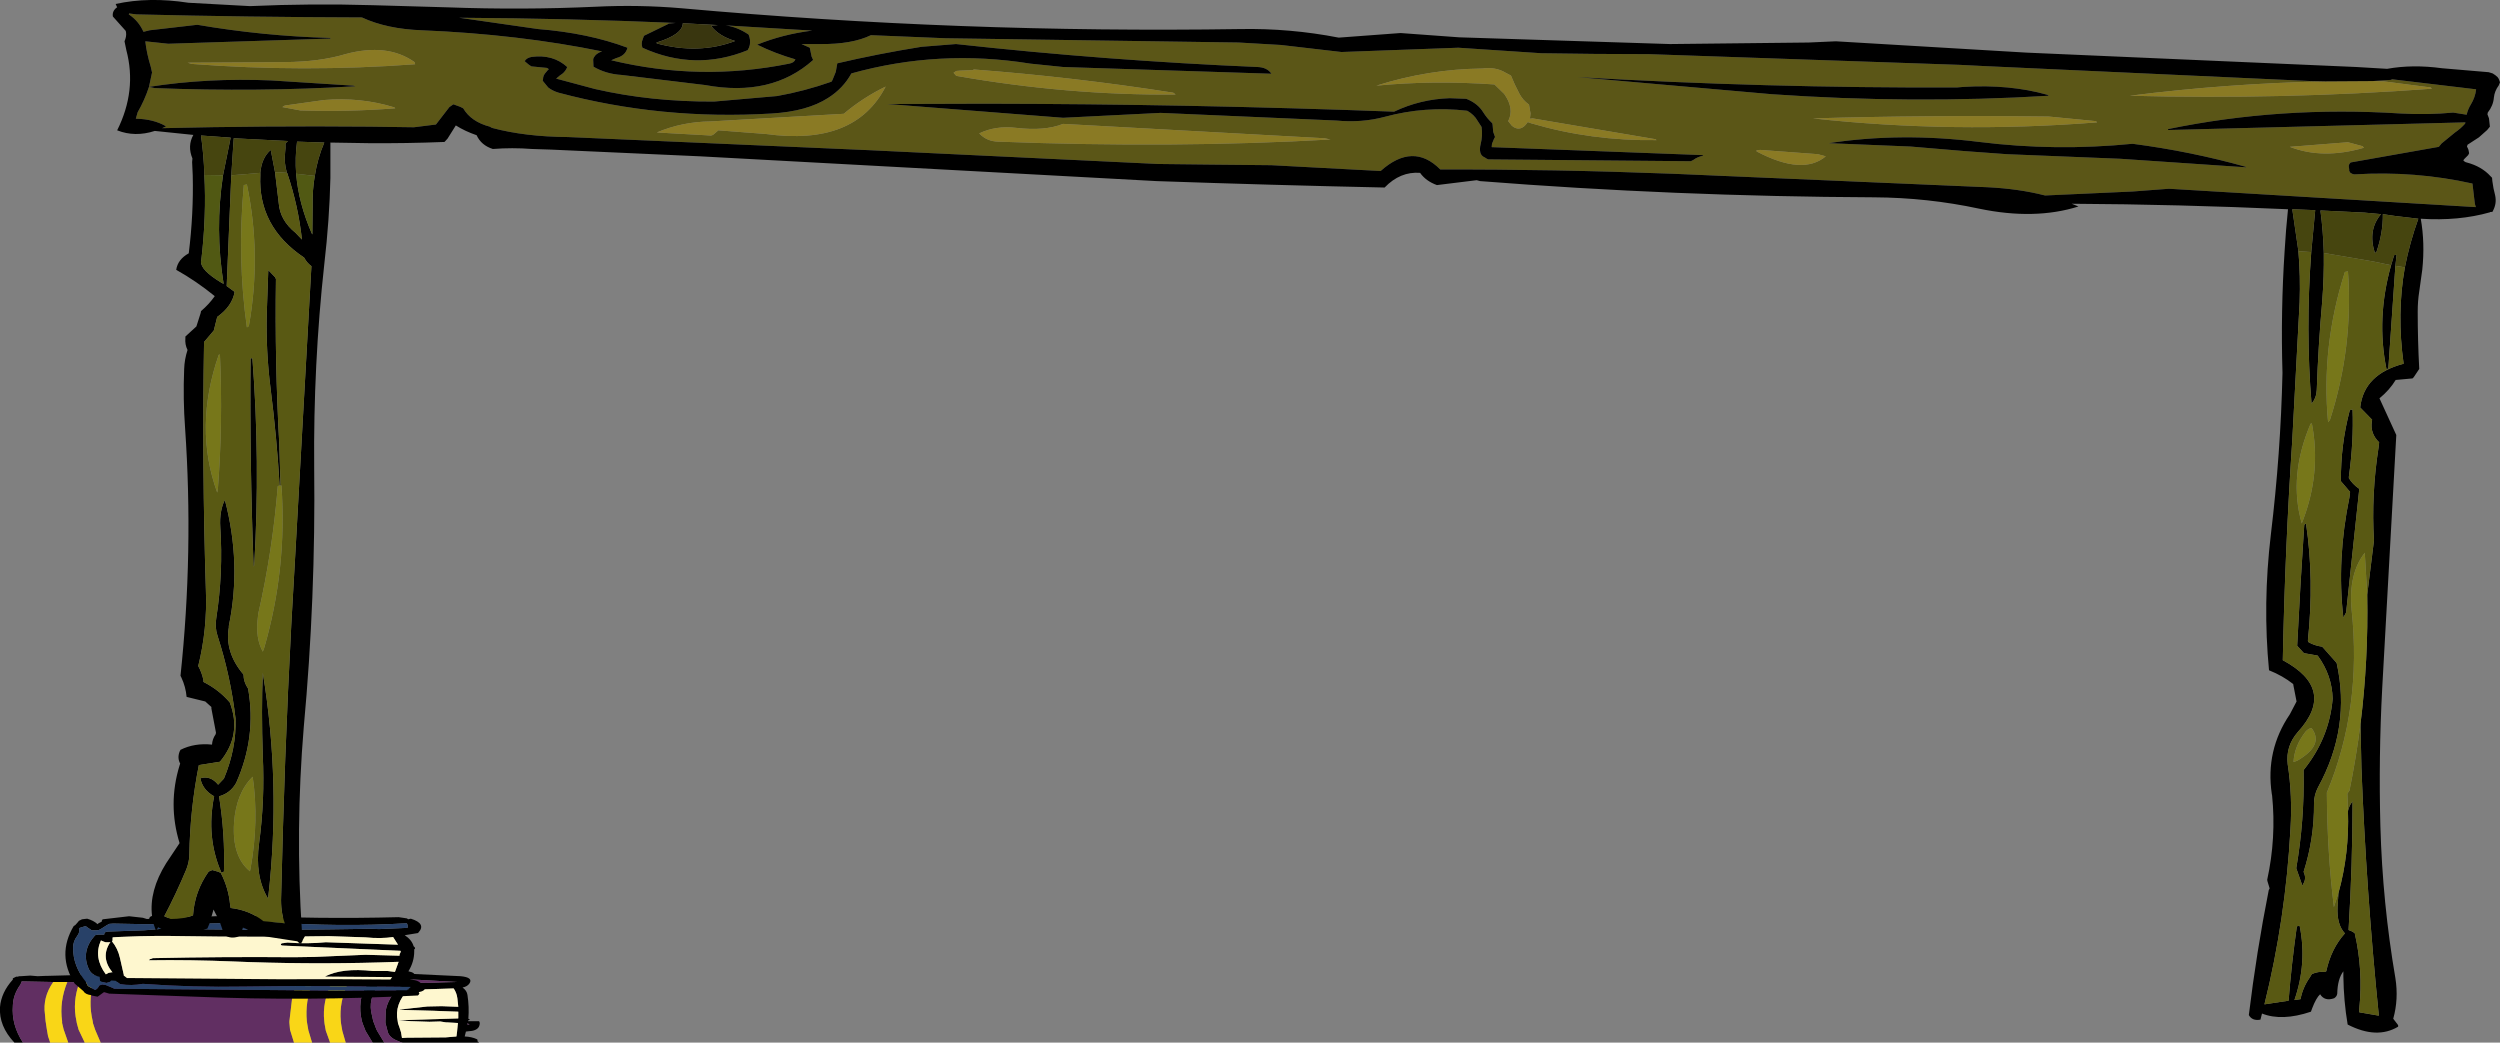 <?xml version="1.0" encoding="UTF-8" standalone="no"?>
<svg xmlns:ffdec="https://www.free-decompiler.com/flash" xmlns:xlink="http://www.w3.org/1999/xlink" ffdec:objectType="shape" height="170.4px" width="408.6px" xmlns="http://www.w3.org/2000/svg">
  <rect width="100%" height="100%" fill="#808080" stroke="none"/>
  <g transform="matrix(1.0, 0.0, 0.0, 1.0, 204.3, 85.2)">
    <path d="M-189.05 75.35 L-191.3 75.35 -193.3 75.3 -195.6 75.3 -200.75 75.2 -200.95 75.7 Q-202.15 77.35 -202.2 79.15 -202.45 82.3 -200.55 85.2 L-201.95 85.2 Q-204.5 82.5 -204.3 79.4 -204.1 77.0 -202.2 74.9 L-202.2 74.85 -202.2 74.8 -202.2 74.7 -201.8 74.5 -201.6 74.4 -201.55 74.45 -201.1 74.35 -200.9 74.35 -199.35 74.25 -198.15 74.35 -196.9 74.3 -196.75 74.3 -192.95 74.2 -182.75 74.25 -172.8 74.35 -163.95 74.4 -152.3 74.2 Q-148.0 74.1 -143.7 74.35 L-143.45 74.35 -143.25 74.25 -143.05 74.2 -142.85 74.2 -140.65 74.7 -140.65 74.6 Q-140.95 74.45 -140.6 74.3 L-138.0 73.95 -137.5 73.95 -129.0 74.35 Q-126.95 74.55 -127.55 75.5 -127.9 76.05 -128.7 76.2 -128.0 76.7 -127.9 77.4 -127.6 79.35 -127.75 81.3 L-127.55 81.4 -127.5 81.45 -127.8 81.6 -127.8 81.7 -126.0 81.7 Q-125.75 82.05 -126.05 82.65 -126.45 83.3 -127.75 83.35 L-128.15 83.4 -128.35 84.2 Q-127.2 84.25 -126.35 84.65 -126.15 84.8 -126.3 84.95 L-126.0 85.2 -138.5 85.2 -138.9 85.1 Q-139.25 84.95 -139.35 84.9 -140.65 84.4 -140.95 83.4 L-140.95 83.35 -141.3 82.0 -141.3 81.7 -141.25 79.95 Q-140.9 77.95 -139.1 76.2 -138.75 75.8 -138.05 75.7 L-137.4 75.85 Q-136.6 75.3 -134.65 75.45 L-131.7 75.35 -129.8 75.3 -129.5 75.3 -136.7 74.9 -137.6 75.0 -139.25 75.0 -139.55 75.8 -139.8 75.9 -140.45 75.8 Q-141.5 75.75 -141.85 75.15 -144.05 77.45 -143.65 80.1 L-143.3 81.7 -143.2 81.95 -143.1 82.2 -142.8 83.0 -142.65 83.3 -141.5 85.2 -143.4 85.2 -144.55 83.3 -145.0 82.15 -145.15 81.7 Q-145.55 80.1 -145.35 78.45 -145.15 76.9 -144.1 75.5 L-144.0 75.35 -147.35 75.35 -147.9 75.35 -150.1 75.4 -152.7 75.4 -153.25 75.4 -154.6 75.4 -155.75 75.4 -164.2 75.45 -189.05 75.35 M-137.5 76.45 Q-139.9 78.95 -139.3 81.7 L-139.25 82.05 -139.0 82.75 -138.75 83.55 -138.6 84.45 -137.8 84.4 -131.45 84.35 -130.3 84.25 -129.7 84.2 -129.6 83.45 -129.5 82.4 -129.45 82.0 -131.2 81.9 -131.4 81.9 -132.35 81.75 -134.1 81.8 -137.15 81.7 -139.15 81.55 -129.4 81.25 -129.4 80.15 -132.2 80.05 -133.45 80.0 -138.9 79.85 -138.95 79.8 -134.45 79.3 -132.1 79.25 -129.4 79.35 -129.55 77.95 Q-129.65 77.1 -130.15 76.35 L-134.9 76.5 -137.5 76.45 M-127.9 82.25 L-127.55 82.25 -127.9 82.05 -127.9 82.25" fill="#000000" fill-rule="evenodd" stroke="none"/>
    <path d="M-189.05 75.35 L-164.2 75.45 -155.75 75.4 -156.5 77.5 -157.0 81.7 -157.0 81.9 -157.0 81.95 -156.9 83.1 -156.25 85.2 -187.85 85.2 -188.75 83.1 -189.1 82.05 -189.15 81.7 Q-189.9 78.55 -189.05 75.35 M-153.25 75.4 L-152.7 75.4 -150.1 75.4 Q-151.65 78.6 -151.3 81.7 L-151.25 82.15 -151.05 83.25 -150.35 85.2 -153.3 85.2 -153.9 83.2 -154.1 82.05 -154.15 81.7 Q-154.45 78.55 -153.25 75.4 M-147.35 75.35 L-144.0 75.35 -144.1 75.5 Q-145.15 76.9 -145.35 78.45 -145.55 80.1 -145.15 81.7 L-145.0 82.15 -144.55 83.3 -143.4 85.2 -147.8 85.2 -148.35 83.3 -148.55 82.15 -148.6 81.7 Q-148.9 78.5 -147.35 75.35 M-141.5 85.2 L-142.65 83.3 -142.8 83.0 -143.1 82.2 -143.2 81.95 -143.3 81.7 -143.65 80.1 Q-144.05 77.45 -141.85 75.15 -141.5 75.75 -140.45 75.8 L-139.8 75.9 -139.55 75.8 -139.25 75.0 -137.6 75.0 -136.7 74.9 -129.5 75.3 -129.8 75.3 -131.7 75.35 -134.65 75.45 Q-136.6 75.3 -137.4 75.85 L-138.05 75.7 Q-138.75 75.8 -139.1 76.2 -140.9 77.95 -141.25 79.95 L-141.3 81.7 -141.3 82.0 -140.95 83.35 -140.95 83.4 Q-140.65 84.4 -139.35 84.9 -139.25 84.95 -138.9 85.1 L-138.5 85.2 -141.5 85.2 M-200.55 85.2 Q-202.45 82.3 -202.2 79.15 -202.15 77.35 -200.95 75.7 L-200.75 75.2 -195.6 75.3 Q-197.35 77.8 -196.95 80.6 L-196.85 81.7 -196.8 82.0 -196.65 83.0 -196.45 84.15 -196.1 85.2 -200.55 85.2 M-193.3 75.3 L-191.3 75.35 Q-192.5 78.55 -191.8 81.7 L-191.75 82.0 -191.45 83.1 -190.45 85.2 -193.15 85.2 -193.9 83.05 -194.15 82.0 -194.15 81.7 Q-194.6 78.5 -193.3 75.3 M-127.9 82.25 L-127.9 82.05 -127.55 82.25 -127.9 82.25" fill="#612f62" fill-rule="evenodd" stroke="none"/>
    <path d="M-191.3 75.35 L-189.05 75.35 Q-189.9 78.55 -189.15 81.7 L-189.1 82.05 -188.75 83.1 -187.85 85.2 -190.45 85.2 -191.45 83.1 -191.75 82.0 -191.8 81.7 Q-192.5 78.55 -191.3 75.35 M-155.75 75.4 L-154.6 75.4 -153.25 75.4 Q-154.45 78.55 -154.15 81.7 L-154.1 82.05 -153.9 83.2 -153.3 85.2 -156.25 85.2 -156.9 83.1 -157.0 81.95 -157.0 81.9 -157.0 81.7 -156.5 77.5 -155.75 75.4 M-150.1 75.4 L-147.9 75.35 -147.35 75.35 Q-148.9 78.5 -148.6 81.7 L-148.55 82.15 -148.35 83.3 -147.8 85.2 -150.35 85.2 -151.05 83.25 -151.25 82.15 -151.3 81.7 Q-151.65 78.6 -150.1 75.4 M-195.6 75.3 L-193.3 75.3 Q-194.6 78.5 -194.15 81.7 L-194.15 82.0 -193.9 83.05 -193.15 85.2 -196.1 85.2 -196.45 84.15 -196.65 83.0 -196.8 82.0 -196.85 81.7 -196.95 80.6 Q-197.35 77.8 -195.6 75.3" fill="#f9d617" fill-rule="evenodd" stroke="none"/>
    <path d="M-137.5 76.45 L-134.9 76.5 -130.15 76.35 Q-129.65 77.1 -129.55 77.95 L-129.4 79.35 -132.1 79.25 -134.45 79.3 -138.95 79.8 -138.9 79.85 -133.45 80.0 -132.2 80.05 -129.4 80.15 -129.4 81.25 -139.15 81.55 -137.15 81.7 -134.1 81.8 -132.35 81.75 -131.4 81.9 -131.2 81.9 -129.45 82.0 -129.5 82.4 -129.6 83.45 -129.7 84.2 -130.3 84.25 -131.45 84.35 -137.8 84.4 -138.6 84.45 -138.75 83.55 -139.0 82.75 -139.25 82.05 -139.3 81.7 Q-139.9 78.95 -137.5 76.45" fill="#fef7cf" fill-rule="evenodd" stroke="none"/>
    <path d="M-137.65 65.0 L-137.6 65.05 -137.4 65.0 -137.15 64.95 Q-134.6 65.75 -135.9 67.2 L-136.0 67.3 -138.15 67.65 Q-137.0 68.4 -136.7 69.45 L-136.6 69.55 Q-136.4 69.7 -136.5 69.9 L-136.6 69.95 -136.6 70.3 Q-136.6 72.0 -137.55 73.55 L-137.0 73.7 -136.8 73.8 -136.6 73.95 -136.7 74.1 -136.85 74.2 -137.45 74.55 -138.2 74.5 -138.55 74.95 -136.9 74.95 Q-136.2 75.0 -135.75 75.3 -133.95 76.6 -135.85 76.95 L-135.85 77.0 -135.75 77.15 -135.85 77.35 -136.0 77.5 Q-154.05 78.45 -172.35 77.7 L-186.45 77.2 -187.3 76.95 -188.0 77.45 -188.35 77.7 -189.35 77.5 -189.35 77.45 Q-190.35 77.35 -190.65 76.8 L-192.1 75.55 Q-195.05 70.85 -192.25 66.15 L-192.0 66.0 -191.6 65.55 -191.4 65.3 -191.2 65.2 -190.9 65.05 -190.5 65.0 -190.05 64.95 Q-189.0 65.25 -188.35 65.85 L-188.3 65.8 -188.2 65.7 -187.7 65.45 -187.65 65.35 -187.65 65.25 -187.6 65.15 -187.5 65.05 -183.2 64.55 -180.95 64.8 -180.3 65.0 -165.4 64.4 Q-152.4 65.05 -139.15 64.7 L-137.8 64.9 -137.65 65.0 M-186.5 67.05 L-180.75 66.85 -178.85 66.7 -177.5 66.55 Q-164.05 66.9 -150.6 66.7 L-143.85 66.6 -142.35 66.65 -142.3 66.65 -137.7 66.45 Q-137.6 66.1 -137.8 65.7 -148.85 66.35 -160.2 65.5 L-165.4 65.35 -167.05 65.65 Q-176.6 66.0 -185.8 65.75 L-186.45 65.8 -186.9 66.05 -187.6 66.5 -187.85 66.65 -188.15 66.8 -188.45 66.85 -188.55 66.85 -189.3 66.85 -190.05 66.35 -190.3 66.15 -191.4 66.5 Q-191.15 67.05 -191.7 67.8 -192.35 68.65 -192.35 69.65 -192.4 72.65 -190.25 75.3 L-190.0 75.85 -189.85 76.0 -188.75 76.6 -188.5 76.45 -188.3 76.25 -188.05 75.85 -187.55 75.7 -187.35 75.75 -187.0 75.8 -185.8 76.3 -185.65 76.4 -149.45 76.7 -138.7 76.65 -137.8 76.65 -137.55 76.45 -137.15 76.1 -155.3 75.95 -164.45 76.05 Q-172.75 76.2 -180.95 75.6 -182.85 75.95 -184.65 75.65 L-185.4 75.1 -186.1 75.05 -186.4 75.3 -186.9 75.45 -187.7 75.25 -187.95 75.1 -188.0 74.55 -188.0 74.45 Q-189.35 74.2 -189.8 73.15 -191.1 70.25 -188.75 67.65 L-188.5 67.6 -188.25 67.55 -188.05 67.55 -187.8 67.55 -187.45 67.55 -187.3 67.55 -187.25 67.5 Q-187.3 67.05 -186.5 67.05 M-185.9 68.15 L-185.9 68.25 -185.9 68.35 -185.9 68.4 -185.9 68.5 -185.95 68.6 -186.0 68.65 Q-185.05 69.8 -184.7 71.35 L-184.05 74.2 -184.1 74.25 -184.0 74.3 -183.75 74.5 -183.55 74.65 -158.65 74.85 Q-149.55 74.8 -140.5 74.9 L-140.2 74.5 -151.15 74.4 Q-148.45 72.95 -143.35 73.5 L-140.95 73.5 -139.75 73.65 -139.15 72.0 Q-151.25 72.45 -163.35 72.05 L-166.0 71.95 Q-173.2 71.65 -179.95 71.75 L-179.9 71.65 -179.75 71.55 -179.55 71.5 -179.45 71.45 -179.3 71.4 Q-167.85 71.15 -156.3 71.25 L-152.95 71.2 -144.55 70.85 -139.0 71.0 -139.0 70.8 -138.8 70.35 -138.85 70.2 -158.0 69.35 Q-158.4 69.35 -158.4 69.15 -158.35 68.95 -158.0 68.95 L-157.7 68.9 -157.3 68.85 Q-154.15 69.1 -151.05 68.8 L-139.25 69.2 -140.05 67.95 Q-142.05 68.25 -144.6 68.0 L-150.6 67.8 Q-162.55 68.0 -174.6 67.8 -179.15 67.7 -183.8 67.9 L-185.1 67.95 -185.85 68.0 -185.9 68.05 -185.9 68.15 M-187.35 68.7 L-187.7 68.55 -187.8 68.5 Q-189.05 71.3 -187.0 74.05 L-186.55 73.8 -186.0 73.7 -185.9 73.75 Q-187.95 71.25 -186.25 68.75 L-186.4 68.8 -187.05 68.8 -187.35 68.7" fill="#000000" fill-rule="evenodd" stroke="none"/>
    <path d="M-186.5 67.05 Q-187.3 67.05 -187.25 67.5 L-187.3 67.55 -187.45 67.55 -187.8 67.55 -188.05 67.55 -188.25 67.55 -188.5 67.6 -188.75 67.65 Q-191.1 70.25 -189.8 73.15 -189.35 74.2 -188.0 74.45 L-188.0 74.55 -187.95 75.1 -187.7 75.25 -186.9 75.45 -186.4 75.3 -186.1 75.05 -185.4 75.1 -184.65 75.65 Q-182.85 75.95 -180.95 75.6 -172.75 76.2 -164.45 76.05 L-155.3 75.95 -137.15 76.1 -137.55 76.45 -137.8 76.65 -138.7 76.65 -149.45 76.7 -185.65 76.4 -185.8 76.3 -187.0 75.8 -187.35 75.75 -187.55 75.7 -188.05 75.85 -188.3 76.25 -188.5 76.45 -188.75 76.6 -189.85 76.0 -190.0 75.85 -190.25 75.3 Q-192.4 72.65 -192.35 69.65 -192.35 68.65 -191.7 67.8 -191.15 67.05 -191.4 66.5 L-190.3 66.15 -190.05 66.35 -189.3 66.85 -188.55 66.85 -188.45 66.85 -188.15 66.8 -187.85 66.65 -187.6 66.5 -186.9 66.05 -186.45 65.8 -185.8 65.75 Q-176.6 66.0 -167.05 65.65 L-165.4 65.35 -160.2 65.5 Q-148.85 66.35 -137.8 65.7 -137.6 66.1 -137.7 66.45 L-142.3 66.65 -142.35 66.65 -143.85 66.6 -150.6 66.7 Q-164.05 66.9 -177.5 66.55 L-178.85 66.7 -180.75 66.85 -186.5 67.05" fill="#284168" fill-rule="evenodd" stroke="none"/>
    <path d="M-187.35 68.7 L-187.05 68.8 -186.4 68.8 -186.25 68.75 Q-187.95 71.25 -185.9 73.75 L-186.0 73.7 -186.55 73.8 -187.0 74.05 Q-189.05 71.3 -187.8 68.5 L-187.7 68.55 -187.35 68.7 M-185.9 68.15 L-185.9 68.05 -185.85 68.0 -185.1 67.95 -183.8 67.9 Q-179.15 67.7 -174.6 67.8 -162.55 68.0 -150.6 67.8 L-144.6 68.0 Q-142.05 68.25 -140.05 67.95 L-139.25 69.2 -151.05 68.8 Q-154.15 69.1 -157.3 68.85 L-157.7 68.9 -158.0 68.95 Q-158.35 68.95 -158.4 69.15 -158.4 69.35 -158.0 69.35 L-138.85 70.2 -138.8 70.35 -139.0 70.8 -139.0 71.0 -144.55 70.85 -152.95 71.2 -156.3 71.25 Q-167.85 71.15 -179.3 71.4 L-179.45 71.45 -179.55 71.5 -179.75 71.55 -179.9 71.65 -179.95 71.75 Q-173.2 71.65 -166.0 71.95 L-163.35 72.05 Q-151.25 72.45 -139.15 72.0 L-139.75 73.65 -140.95 73.5 -143.35 73.5 Q-148.45 72.95 -151.15 74.4 L-140.2 74.5 -140.5 74.9 Q-149.55 74.8 -158.65 74.85 L-183.55 74.65 -183.75 74.5 -184.0 74.3 -184.1 74.25 -184.05 74.2 -184.7 71.35 Q-185.05 69.8 -186.0 68.65 L-185.95 68.6 -185.9 68.5 -185.9 68.4 -185.9 68.35 -185.9 68.25 -185.9 68.15" fill="#fef7cf" fill-rule="evenodd" stroke="none"/>
    <path d="M83.4 -60.7 Q82.45 -60.65 82.9 -60.4 90.35 -56.5 94.1 -59.65 L92.8 -60.0 83.4 -60.7 M183.5 -71.95 L186.55 -72.15 186.6 -72.25 200.4 -70.6 Q200.25 -69.3 199.55 -68.15 199.05 -67.35 198.85 -66.45 L196.65 -66.8 Q192.5 -66.4 188.05 -66.65 168.45 -67.9 150.05 -64.1 L150.05 -63.95 198.65 -65.2 198.6 -65.0 Q197.9 -64.2 196.95 -63.55 L194.75 -61.75 194.3 -61.2 179.9 -58.65 Q179.5 -58.3 179.6 -57.85 L179.65 -57.55 179.65 -57.3 179.8 -57.0 Q180.2 -56.7 180.55 -56.7 190.4 -57.3 199.8 -55.2 L200.1 -52.65 200.2 -51.85 200.35 -51.35 150.2 -54.35 144.25 -53.9 129.95 -53.25 Q125.65 -54.35 120.5 -54.6 L69.15 -56.8 Q49.5 -57.55 31.1 -57.5 26.65 -62.0 21.35 -57.25 L3.5 -58.2 -6.5 -58.3 -15.05 -58.4 -62.15 -60.65 -111.45 -62.8 Q-118.5 -62.85 -123.9 -64.3 L-124.25 -64.5 Q-127.3 -65.3 -128.6 -67.5 L-129.1 -67.75 -130.2 -68.15 -130.85 -67.7 -133.05 -64.85 -136.65 -64.4 -143.95 -64.5 Q-161.1 -64.65 -177.8 -64.25 L-177.15 -64.55 Q-179.2 -65.75 -182.1 -65.8 L-181.8 -66.85 Q-180.65 -68.85 -179.95 -71.0 L-179.0 -70.8 Q-162.15 -70.15 -146.2 -71.1 L-146.55 -71.2 -159.9 -72.05 Q-170.4 -72.5 -179.95 -71.0 L-179.45 -73.35 -179.65 -74.25 Q-180.35 -76.55 -180.55 -78.45 L-176.8 -78.05 -150.25 -78.9 -150.35 -79.0 Q-161.3 -79.3 -172.05 -81.15 L-179.85 -80.25 -180.85 -80.0 Q-181.65 -81.8 -183.25 -82.85 L-183.2 -83.0 -182.0 -82.85 Q-163.6 -82.4 -145.15 -82.35 -141.05 -80.45 -135.3 -80.25 -119.6 -79.6 -105.9 -76.8 -106.9 -76.5 -107.3 -75.7 L-107.35 -75.45 -107.3 -74.3 Q-105.25 -73.1 -102.7 -72.95 L-89.05 -71.3 Q-78.2 -69.3 -71.4 -75.4 L-71.65 -75.95 -71.95 -77.4 -73.3 -78.0 -70.2 -78.0 Q-65.05 -77.95 -61.95 -79.45 L-49.8 -78.95 -1.85 -78.25 5.05 -77.85 14.95 -76.7 34.05 -77.4 47.6 -76.5 Q56.35 -76.35 65.2 -76.35 L116.0 -74.6 120.0 -74.4 173.4 -71.95 175.75 -71.9 Q159.55 -71.55 143.8 -69.55 168.65 -68.9 193.15 -70.7 L193.0 -70.9 185.3 -71.9 183.5 -71.95 M116.65 -71.0 L115.5 -70.9 Q84.3 -70.8 53.5 -72.6 L85.3 -69.8 Q108.25 -68.2 130.55 -69.55 L130.35 -69.7 Q124.15 -71.45 116.65 -71.0 M116.85 -60.5 L123.7 -60.0 142.25 -59.25 162.85 -57.85 162.7 -57.95 Q153.8 -60.45 144.25 -61.7 131.6 -60.45 119.2 -62.0 106.35 -63.6 94.6 -61.8 L107.95 -61.25 116.85 -60.5 M181.85 -61.3 L179.45 -61.95 169.95 -61.2 Q175.35 -59.1 182.05 -61.05 L181.85 -61.3 M138.45 -65.2 L138.25 -65.4 130.55 -66.15 Q111.25 -66.4 92.0 -65.85 114.9 -63.35 138.45 -65.2 M-114.7 -70.9 Q-114.0 -70.35 -113.0 -70.05 -96.15 -65.55 -78.15 -66.65 -72.35 -67.0 -68.95 -69.2 -66.5 -70.75 -65.15 -73.2 -50.8 -77.2 -35.9 -74.8 L-30.55 -74.25 3.5 -73.15 Q2.8 -74.2 1.2 -74.25 -23.5 -75.3 -48.05 -78.0 L-53.7 -77.55 Q-60.85 -76.4 -67.45 -74.85 L-67.55 -74.3 -67.7 -73.45 -68.25 -72.1 -68.4 -71.85 Q-72.8 -70.3 -77.3 -69.5 L-87.6 -68.6 Q-97.9 -68.55 -107.05 -70.65 L-113.4 -72.35 -112.75 -72.9 Q-112.05 -73.3 -111.7 -74.0 L-111.6 -74.25 Q-113.9 -76.35 -117.4 -75.9 -118.25 -75.75 -118.55 -75.2 L-117.9 -74.65 -117.45 -74.35 -114.9 -74.1 -114.6 -73.9 -114.85 -73.65 -115.05 -73.4 Q-115.55 -72.9 -115.55 -72.25 L-115.6 -72.0 -114.7 -70.9 M-99.25 -78.8 Q-99.55 -78.1 -99.3 -77.4 -90.7 -73.5 -82.1 -77.0 -81.85 -77.4 -81.75 -77.85 -81.6 -78.75 -81.95 -79.55 -83.8 -80.8 -85.7 -81.05 L-71.55 -80.2 Q-76.35 -79.6 -80.55 -77.9 -77.6 -76.45 -74.3 -75.5 -74.5 -74.95 -75.3 -74.8 -89.85 -71.85 -104.4 -75.35 L-103.6 -75.7 Q-102.05 -76.1 -101.75 -77.4 -108.15 -79.8 -116.35 -80.45 L-129.25 -82.3 Q-111.5 -82.2 -93.85 -81.45 L-95.0 -81.35 -95.15 -81.25 -99.05 -79.35 -99.25 -78.8 M-44.25 -63.4 Q-43.05 -62.1 -41.15 -62.05 -12.45 -60.95 13.15 -62.4 L12.2 -62.6 -30.55 -64.95 Q-33.55 -63.75 -38.2 -64.3 -41.55 -64.7 -44.25 -63.4 M-47.45 -73.65 L-48.0 -73.6 -48.45 -73.3 -48.0 -72.8 Q-29.8 -69.6 -12.15 -69.75 L-12.55 -70.05 Q-28.8 -72.6 -45.2 -73.85 L-45.2 -73.75 -47.45 -73.65 M-87.65 -63.25 L-86.9 -63.9 -79.1 -63.3 Q-64.55 -61.3 -59.55 -71.05 -63.25 -69.25 -66.4 -66.6 L-88.2 -65.35 Q-92.8 -65.3 -96.95 -63.55 L-88.1 -63.05 Q-87.8 -63.1 -87.65 -63.25 M-43.25 -68.25 L-59.25 -68.2 -30.55 -65.95 -14.6 -66.75 14.1 -65.5 Q18.25 -65.1 22.0 -66.1 28.65 -67.9 35.5 -67.1 36.65 -66.45 37.2 -65.45 L37.85 -64.45 Q38.05 -63.05 37.7 -61.65 37.5 -60.9 37.65 -60.25 37.8 -59.7 38.4 -59.45 38.65 -59.25 38.95 -59.15 L72.05 -58.85 72.45 -59.05 Q73.1 -59.55 74.05 -59.75 L74.0 -59.85 39.5 -61.15 39.55 -61.7 39.9 -62.55 40.05 -62.8 39.75 -63.65 39.65 -64.8 39.6 -65.05 Q38.75 -65.85 38.15 -66.8 37.25 -68.3 35.35 -69.05 L32.65 -69.15 Q27.85 -69.0 23.55 -66.95 -9.9 -68.2 -43.25 -68.25 M42.65 -72.85 L41.8 -73.3 Q40.15 -74.3 38.0 -74.0 29.15 -73.9 20.65 -71.2 29.8 -72.1 39.95 -71.4 L41.55 -69.85 Q43.25 -67.45 42.2 -65.4 L42.8 -64.65 Q44.0 -63.65 45.05 -64.8 L45.4 -65.25 45.95 -65.05 Q55.8 -62.15 66.45 -62.3 L66.25 -62.45 46.2 -65.85 45.75 -65.8 45.85 -66.65 45.6 -68.1 Q44.55 -68.85 44.0 -69.95 43.25 -71.35 42.65 -72.85 M-158.15 -67.7 L-155.2 -67.15 Q-147.4 -66.9 -139.7 -67.5 L-139.85 -67.65 Q-145.35 -69.35 -151.35 -68.85 L-157.75 -67.95 -158.15 -67.7 M-173.65 -74.95 L-172.9 -74.75 Q-154.75 -73.35 -136.45 -74.7 L-136.55 -75.05 Q-141.0 -78.2 -147.85 -76.35 -152.0 -75.1 -157.7 -75.05 L-173.65 -74.95" fill="#5b5617" fill-rule="evenodd" stroke="none"/>
    <path d="M83.4 -60.7 L92.8 -60.0 94.1 -59.65 Q90.35 -56.5 82.9 -60.4 82.45 -60.65 83.4 -60.7 M183.5 -71.95 L185.3 -71.9 193.0 -70.9 193.15 -70.7 Q168.65 -68.9 143.8 -69.55 159.55 -71.55 175.75 -71.9 L183.5 -71.95 M138.45 -65.2 Q114.9 -63.35 92.0 -65.85 111.25 -66.4 130.55 -66.15 L138.25 -65.4 138.45 -65.2 M181.85 -61.3 L182.05 -61.05 Q175.35 -59.1 169.95 -61.2 L179.45 -61.95 181.85 -61.3 M-87.65 -63.25 Q-87.8 -63.1 -88.1 -63.05 L-96.95 -63.55 Q-92.8 -65.3 -88.2 -65.35 L-66.4 -66.6 Q-63.25 -69.25 -59.55 -71.05 -64.55 -61.3 -79.1 -63.3 L-86.9 -63.9 -87.65 -63.25 M-47.45 -73.65 L-45.2 -73.75 -45.2 -73.85 Q-28.8 -72.6 -12.55 -70.05 L-12.15 -69.75 Q-29.8 -69.6 -48.0 -72.8 L-48.45 -73.3 -48.0 -73.6 -47.45 -73.65 M-44.25 -63.4 Q-41.55 -64.7 -38.2 -64.3 -33.55 -63.75 -30.55 -64.95 L12.2 -62.6 13.15 -62.4 Q-12.45 -60.95 -41.15 -62.05 -43.05 -62.1 -44.25 -63.4 M42.65 -72.85 Q43.25 -71.35 44.0 -69.95 44.55 -68.85 45.6 -68.1 L45.85 -66.65 45.75 -65.8 46.2 -65.85 66.25 -62.45 66.45 -62.3 Q55.8 -62.15 45.95 -65.05 L45.4 -65.25 45.05 -64.8 Q44.0 -63.65 42.8 -64.65 L42.2 -65.4 Q43.25 -67.45 41.55 -69.85 L39.95 -71.4 Q29.8 -72.1 20.65 -71.2 29.15 -73.9 38.0 -74.0 40.15 -74.3 41.8 -73.3 L42.65 -72.85 M-173.65 -74.95 L-157.7 -75.05 Q-152.0 -75.1 -147.85 -76.35 -141.0 -78.2 -136.55 -75.05 L-136.45 -74.7 Q-154.75 -73.35 -172.9 -74.75 L-173.65 -74.95 M-158.15 -67.7 L-157.75 -67.95 -151.35 -68.85 Q-145.35 -69.35 -139.85 -67.65 L-139.7 -67.5 Q-147.4 -66.9 -155.2 -67.15 L-158.15 -67.7" fill="#8a7a24" fill-rule="evenodd" stroke="none"/>
    <path d="M95.75 -78.45 L126.9 -76.6 180.8 -74.25 185.85 -73.95 Q190.0 -74.7 194.8 -74.05 L202.45 -73.4 203.1 -73.2 203.55 -72.9 203.9 -72.6 204.1 -72.3 204.3 -71.75 204.1 -71.25 Q203.4 -70.3 203.3 -69.25 203.2 -67.95 202.3 -66.8 L202.25 -66.5 202.35 -66.25 202.5 -65.85 202.65 -64.5 202.2 -63.95 200.85 -62.75 199.0 -61.55 198.9 -61.25 199.05 -60.95 199.15 -60.7 199.25 -60.15 199.1 -59.85 198.85 -59.6 198.5 -59.25 198.3 -59.0 Q198.55 -58.7 198.85 -58.65 201.3 -58.0 202.75 -56.4 L203.0 -56.15 203.05 -55.6 Q203.2 -54.4 203.5 -53.3 203.8 -51.95 203.15 -50.75 L203.15 -50.65 202.9 -50.55 202.7 -50.55 202.65 -50.5 Q197.55 -49.05 191.35 -49.45 192.05 -45.5 191.6 -41.15 L191.1 -37.55 Q190.85 -36.0 190.85 -34.25 190.85 -29.6 191.1 -24.9 L190.2 -23.55 190.0 -23.35 187.25 -23.1 Q186.25 -21.45 184.6 -20.1 L187.35 -14.1 185.05 27.25 Q184.45 38.55 184.75 49.8 185.1 62.4 187.2 74.65 187.75 78.1 186.85 81.3 L187.65 82.35 187.65 82.6 Q184.15 84.7 179.4 82.25 178.75 78.4 178.7 74.35 L178.7 73.55 Q177.75 74.8 177.7 77.2 177.65 77.65 177.2 77.95 175.65 78.5 174.9 77.3 174.25 77.9 173.6 79.6 L173.4 80.15 Q168.65 81.75 165.4 80.45 L165.15 81.45 Q163.8 81.7 163.25 80.7 164.5 70.4 166.5 60.3 L166.65 60.0 166.3 58.85 166.25 58.6 Q167.75 51.7 167.05 44.8 L167.0 44.55 Q165.95 37.45 169.95 31.55 L171.05 29.45 170.55 26.9 170.5 26.6 Q168.8 25.25 166.55 24.35 165.5 13.5 166.85 2.15 168.45 -11.1 168.75 -24.25 168.45 -34.35 169.1 -44.2 169.3 -47.65 169.65 -51.0 151.75 -51.8 134.3 -51.9 L135.4 -51.45 Q128.25 -49.2 119.15 -51.1 110.75 -52.9 102.0 -52.95 69.45 -53.1 37.6 -55.6 L37.05 -55.75 30.55 -54.95 Q28.75 -55.6 27.8 -56.95 24.55 -57.2 22.0 -54.55 3.35 -54.95 -15.25 -55.6 L-89.85 -59.65 -114.25 -60.75 -117.35 -60.85 Q-120.6 -61.1 -123.75 -60.85 -125.65 -61.45 -126.4 -63.1 -128.3 -63.75 -129.8 -64.7 L-131.15 -62.55 -131.65 -62.0 Q-137.9 -61.75 -144.1 -61.8 L-150.3 -61.9 -150.3 -56.1 Q-150.45 -49.35 -151.3 -42.0 -153.1 -25.6 -152.95 -8.8 -152.7 12.5 -154.65 33.6 -156.05 50.4 -154.95 67.1 L-154.35 67.6 -154.8 68.4 -154.95 68.8 -155.25 69.05 -155.7 68.65 -162.85 67.55 Q-163.55 66.75 -164.6 66.4 L-164.9 67.45 Q-165.1 67.8 -165.6 67.95 -166.85 68.25 -167.75 67.5 -168.15 65.7 -169.1 64.05 L-169.4 63.45 -170.05 65.7 -170.4 66.55 Q-175.0 68.4 -178.45 66.35 L-178.8 66.95 -179.2 65.8 -179.9 65.15 Q-180.0 64.65 -179.45 64.5 -179.95 60.4 -177.15 55.9 L-174.95 52.6 Q-176.9 46.25 -174.95 39.9 L-174.85 39.6 Q-175.35 38.7 -174.95 37.65 L-174.8 37.35 Q-172.5 36.2 -169.65 36.5 -169.6 35.6 -169.05 34.8 L-169.0 34.55 -169.75 30.6 -169.75 30.35 -170.75 29.45 -173.8 28.7 Q-173.95 27.05 -174.65 25.55 L-174.8 25.25 Q-172.65 5.0 -174.05 -15.25 -174.4 -19.95 -174.2 -24.9 -174.15 -26.45 -173.65 -28.0 -174.1 -28.9 -174.0 -29.95 L-174.0 -30.2 -172.2 -31.85 -171.5 -34.05 -171.45 -34.35 Q-170.1 -35.5 -169.2 -36.8 -172.2 -39.25 -175.5 -41.1 -175.25 -42.8 -173.45 -43.8 -172.65 -50.25 -172.8 -56.55 L-172.9 -58.7 -172.85 -59.3 Q-173.7 -61.35 -172.7 -63.15 L-179.0 -63.8 Q-182.25 -62.75 -185.15 -63.9 -181.9 -70.4 -183.65 -77.0 L-183.95 -78.45 Q-183.6 -79.25 -183.7 -79.9 L-183.75 -80.15 -185.85 -82.5 Q-186.0 -83.35 -185.25 -83.95 L-185.15 -84.0 -185.4 -84.55 Q-179.95 -85.75 -173.5 -84.75 L-163.45 -84.2 Q-153.45 -84.65 -143.35 -84.35 L-131.1 -84.0 Q-119.0 -83.55 -106.95 -84.1 -99.9 -84.45 -92.9 -83.85 -47.25 -79.75 -1.6 -80.45 6.55 -80.6 14.5 -79.05 L24.6 -79.8 34.2 -79.1 68.65 -78.0 91.3 -78.25 95.75 -78.45 M116.85 -60.5 L107.95 -61.25 94.6 -61.8 Q106.35 -63.6 119.2 -62.0 131.6 -60.45 144.25 -61.7 153.8 -60.45 162.7 -57.95 L162.85 -57.85 142.25 -59.25 123.7 -60.0 116.85 -60.5 M116.65 -71.0 Q124.15 -71.45 130.35 -69.7 L130.55 -69.55 Q108.25 -68.2 85.3 -69.8 L53.5 -72.6 Q84.3 -70.8 115.5 -70.9 L116.65 -71.0 M175.75 -71.9 L173.4 -71.95 120.0 -74.4 116.0 -74.6 65.2 -76.35 Q56.35 -76.35 47.6 -76.5 L34.05 -77.4 14.95 -76.7 5.05 -77.85 -1.85 -78.25 -49.8 -78.95 -61.95 -79.45 Q-65.05 -77.95 -70.2 -78.0 L-73.3 -78.0 -71.95 -77.4 -71.65 -75.95 -71.4 -75.4 Q-78.2 -69.3 -89.05 -71.3 L-102.7 -72.95 Q-105.25 -73.1 -107.3 -74.3 L-107.35 -75.45 -107.3 -75.7 Q-106.9 -76.5 -105.9 -76.8 -119.6 -79.6 -135.3 -80.25 -141.05 -80.45 -145.15 -82.35 -163.6 -82.4 -182.0 -82.85 L-183.2 -83.0 -183.25 -82.85 Q-181.65 -81.8 -180.85 -80.0 L-179.85 -80.25 -172.05 -81.15 Q-161.3 -79.3 -150.35 -79.0 L-150.25 -78.9 -176.8 -78.05 -180.55 -78.45 Q-180.35 -76.55 -179.65 -74.25 L-179.45 -73.35 -179.95 -71.0 Q-170.4 -72.5 -159.9 -72.05 L-146.55 -71.2 -146.2 -71.1 Q-162.15 -70.15 -179.0 -70.8 L-179.95 -71.0 Q-180.65 -68.85 -181.8 -66.85 L-182.1 -65.8 Q-179.2 -65.75 -177.15 -64.55 L-177.8 -64.25 Q-161.1 -64.65 -143.95 -64.5 L-136.65 -64.4 -133.05 -64.85 -130.85 -67.7 -130.2 -68.15 -129.1 -67.75 -128.6 -67.5 Q-127.3 -65.3 -124.25 -64.5 L-123.9 -64.3 Q-118.5 -62.85 -111.45 -62.8 L-62.15 -60.65 -15.05 -58.4 -6.5 -58.3 3.5 -58.2 21.35 -57.25 Q26.65 -62.0 31.1 -57.5 49.5 -57.55 69.15 -56.8 L120.5 -54.6 Q125.65 -54.35 129.95 -53.25 L144.25 -53.9 150.2 -54.35 200.35 -51.35 200.2 -51.85 200.1 -52.65 199.8 -55.2 Q190.4 -57.3 180.55 -56.7 180.2 -56.7 179.8 -57.0 L179.65 -57.3 179.65 -57.55 179.6 -57.85 Q179.5 -58.3 179.9 -58.65 L194.3 -61.2 194.75 -61.75 196.95 -63.55 Q197.9 -64.2 198.6 -65.0 L198.65 -65.2 150.05 -63.95 150.05 -64.1 Q168.45 -67.9 188.05 -66.65 192.5 -66.4 196.65 -66.8 L198.85 -66.45 Q199.05 -67.35 199.55 -68.15 200.25 -69.3 200.4 -70.6 L186.6 -72.25 186.55 -72.15 183.5 -71.95 175.75 -71.9 M-96.95 -78.1 Q-90.1 -76.25 -84.15 -78.5 -86.85 -79.3 -88.1 -81.0 L-86.95 -81.1 -92.7 -81.4 Q-92.75 -79.55 -97.0 -78.25 L-96.95 -78.1 M-99.25 -78.8 L-99.05 -79.35 -95.15 -81.25 -95.0 -81.35 -93.85 -81.45 Q-111.5 -82.2 -129.25 -82.3 L-116.35 -80.45 Q-108.15 -79.8 -101.75 -77.4 -102.05 -76.1 -103.6 -75.7 L-104.4 -75.35 Q-89.85 -71.85 -75.3 -74.8 -74.5 -74.95 -74.3 -75.5 -77.6 -76.45 -80.55 -77.9 -76.35 -79.6 -71.55 -80.2 L-85.7 -81.05 Q-83.8 -80.8 -81.95 -79.55 -81.6 -78.75 -81.75 -77.85 -81.85 -77.4 -82.1 -77.0 -90.7 -73.5 -99.3 -77.4 -99.55 -78.1 -99.25 -78.8 M-114.7 -70.9 L-115.6 -72.0 -115.55 -72.25 Q-115.55 -72.9 -115.05 -73.4 L-114.85 -73.65 -114.6 -73.9 -114.9 -74.1 -117.45 -74.35 -117.9 -74.65 -118.55 -75.2 Q-118.25 -75.75 -117.4 -75.9 -113.9 -76.35 -111.6 -74.25 L-111.7 -74.0 Q-112.05 -73.3 -112.75 -72.9 L-113.4 -72.35 -107.05 -70.65 Q-97.9 -68.55 -87.6 -68.6 L-77.3 -69.5 Q-72.8 -70.3 -68.4 -71.85 L-68.25 -72.1 -67.7 -73.45 -67.55 -74.3 -67.45 -74.85 Q-60.85 -76.4 -53.7 -77.55 L-48.05 -78.0 Q-23.5 -75.3 1.2 -74.25 2.8 -74.2 3.5 -73.15 L-30.55 -74.25 -35.9 -74.8 Q-50.8 -77.2 -65.15 -73.2 -66.5 -70.75 -68.95 -69.2 -72.35 -67.0 -78.15 -66.65 -96.15 -65.55 -113.0 -70.05 -114.0 -70.35 -114.7 -70.9 M-43.25 -68.25 Q-9.9 -68.2 23.55 -66.95 27.85 -69.0 32.65 -69.15 L35.35 -69.05 Q37.25 -68.3 38.15 -66.8 38.75 -65.85 39.6 -65.05 L39.65 -64.8 39.75 -63.65 40.05 -62.8 39.9 -62.55 39.55 -61.7 39.5 -61.15 74.0 -59.85 74.05 -59.75 Q73.1 -59.55 72.45 -59.05 L72.05 -58.85 38.95 -59.15 Q38.65 -59.25 38.4 -59.45 37.8 -59.7 37.65 -60.25 37.5 -60.9 37.7 -61.65 38.05 -63.05 37.85 -64.45 L37.2 -65.45 Q36.65 -66.45 35.5 -67.1 28.65 -67.9 22.0 -66.1 18.25 -65.1 14.1 -65.5 L-14.6 -66.75 -30.55 -65.95 -59.25 -68.2 -43.25 -68.25 M188.75 -41.5 Q189.55 -45.55 190.95 -49.45 L187.15 -49.9 185.15 -50.2 Q185.2 -47.2 184.1 -44.0 L183.85 -43.85 Q182.65 -47.6 184.85 -50.2 L182.15 -50.45 174.95 -50.8 Q175.4 -47.4 175.5 -43.85 175.55 -40.0 175.25 -36.05 174.6 -28.75 174.35 -21.45 174.3 -20.2 173.5 -19.2 172.5 -31.25 173.45 -44.0 L174.1 -50.85 170.35 -51.0 171.35 -44.15 Q171.7 -40.05 171.55 -35.8 L170.35 -13.3 Q169.15 4.8 168.8 22.7 177.65 27.45 171.25 34.45 169.25 36.75 169.6 39.7 170.4 44.85 170.05 50.35 169.25 65.05 165.8 78.95 L169.75 78.35 Q170.2 72.55 171.1 66.2 L171.55 66.1 Q172.8 72.2 170.7 78.25 L171.7 78.1 Q172.05 76.2 173.25 74.5 L173.55 74.0 Q174.55 73.55 175.65 73.65 L175.9 73.55 Q176.7 69.85 178.95 67.35 177.6 65.9 177.75 63.0 L177.9 60.75 Q179.7 54.25 179.45 47.35 179.65 46.45 180.15 45.85 L180.2 45.85 Q180.2 56.1 179.55 66.8 L180.05 67.0 180.55 67.3 Q181.95 73.3 181.3 79.7 L181.3 80.25 184.5 80.8 Q182.45 60.7 181.65 40.25 L181.5 33.1 Q182.8 22.65 182.6 12.0 L183.7 3.15 Q183.25 -4.35 184.45 -12.05 L184.55 -12.9 Q183.05 -14.35 183.35 -16.3 L183.4 -16.6 181.45 -18.6 Q182.05 -24.05 188.55 -25.75 187.4 -33.9 188.75 -41.5 M186.5 -41.85 L187.0 -43.5 187.4 -43.55 187.2 -41.75 186.05 -25.0 Q186.05 -24.95 185.75 -24.85 184.05 -33.15 186.5 -41.85 M180.2 -18.3 Q180.4 -13.0 179.6 -7.3 L179.6 -7.05 Q180.2 -6.05 181.3 -5.3 L179.15 14.9 178.7 15.75 Q177.6 6.2 179.7 -3.95 L179.8 -4.8 178.3 -6.55 Q178.25 -12.5 179.75 -18.15 L180.2 -18.3 M177.6 23.15 Q179.95 33.65 174.55 43.5 173.9 44.75 173.9 46.1 173.95 51.85 172.2 57.3 172.7 58.35 172.15 59.25 L172.0 59.55 171.0 56.7 Q172.35 48.85 172.2 40.95 L172.2 40.65 Q176.4 35.45 176.95 29.0 176.85 25.15 174.5 21.95 L172.25 21.55 171.15 20.35 Q171.65 10.45 172.3 0.7 172.3 0.45 172.6 0.4 173.95 9.5 172.9 19.5 L173.0 19.75 Q173.9 20.3 175.25 20.5 L177.6 23.15 M-157.4 -56.95 Q-157.9 -58.55 -157.7 -60.3 -157.6 -61.0 -157.65 -61.75 L-157.25 -62.15 -166.1 -62.6 -166.5 -56.55 -167.25 -38.45 -165.95 -37.5 Q-166.35 -35.15 -168.8 -33.4 L-169.35 -31.2 -169.55 -30.95 -170.95 -29.3 Q-171.3 -9.0 -170.65 11.3 -170.4 17.65 -171.9 23.65 -171.3 24.75 -171.05 25.95 L-171.05 26.25 Q-168.5 27.55 -166.75 29.6 -164.7 34.9 -168.35 39.3 L-171.8 39.85 Q-173.25 47.15 -173.35 54.45 -173.35 55.6 -173.85 56.9 -175.55 60.95 -177.45 64.55 L-176.4 65.0 Q-174.2 65.0 -172.75 64.4 -172.5 60.5 -170.2 57.25 L-169.6 57.0 -168.55 57.3 -168.2 57.5 Q-166.95 59.95 -166.7 62.6 L-166.6 63.2 Q-163.55 63.55 -161.25 65.35 L-157.75 65.7 Q-158.45 63.8 -158.35 61.35 L-158.05 50.1 Q-157.4 27.8 -156.05 5.65 L-153.55 -39.05 -153.4 -41.7 Q-154.15 -42.25 -154.6 -43.1 -162.15 -48.15 -161.75 -56.55 L-161.75 -56.95 Q-161.55 -59.4 -160.05 -60.7 L-159.35 -57.05 -158.75 -52.05 Q-158.55 -49.2 -156.0 -47.15 L-154.95 -46.05 Q-155.55 -51.55 -157.35 -56.9 L-157.4 -56.95 M-152.85 -56.45 Q-152.4 -59.35 -151.3 -61.9 L-155.75 -62.05 Q-156.1 -59.45 -155.9 -56.8 -155.5 -51.95 -153.3 -46.95 L-153.25 -46.9 -153.2 -51.65 Q-153.25 -54.15 -152.85 -56.45 M-167.85 -56.55 L-166.6 -62.7 -171.45 -63.05 Q-171.0 -59.9 -170.9 -56.6 -170.55 -49.9 -171.4 -42.7 L-171.45 -42.45 Q-171.5 -41.05 -168.2 -39.05 L-167.75 -38.8 Q-169.2 -47.7 -167.85 -56.55 M-158.6 -5.85 Q-159.05 -13.6 -160.1 -21.9 -160.85 -27.9 -160.7 -33.95 L-160.45 -41.05 -159.35 -39.9 -159.2 -39.6 Q-159.4 -26.0 -158.65 -12.5 L-158.45 -5.85 -158.6 -5.85 M-163.05 -26.65 Q-161.75 -9.9 -162.75 7.2 L-162.85 7.4 Q-163.5 -9.65 -163.35 -26.65 L-163.05 -26.65 M-167.55 -3.5 Q-164.8 6.95 -166.9 17.1 L-166.9 17.35 Q-167.6 21.4 -164.5 25.05 -164.5 26.25 -163.75 27.35 -162.35 35.25 -165.7 42.75 -166.65 44.45 -168.5 44.95 -167.5 51.15 -167.7 57.25 L-168.1 57.45 Q-170.65 51.65 -169.3 44.95 -171.2 43.9 -171.55 42.0 -169.9 41.5 -168.65 43.05 L-167.7 42.05 Q-165.65 37.15 -165.8 32.25 -166.6 25.35 -168.75 18.7 -169.2 17.35 -168.95 15.8 -167.8 8.45 -168.3 0.9 -168.45 -1.7 -167.55 -3.5 M-161.35 38.3 Q-161.6 30.85 -161.35 24.75 -158.35 42.9 -160.45 61.35 L-160.5 61.65 Q-162.7 57.95 -161.95 52.6 -161.0 45.55 -161.35 38.3" fill="#000000" fill-rule="evenodd" stroke="none"/>
    <path d="M-96.95 -78.1 L-97.0 -78.25 Q-92.75 -79.55 -92.7 -81.4 L-86.95 -81.1 -88.1 -81.0 Q-86.85 -79.3 -84.15 -78.5 -90.1 -76.25 -96.95 -78.1" fill="#39360f" fill-rule="evenodd" stroke="none"/>
    <path d="M175.5 -43.85 Q175.4 -47.4 174.95 -50.8 L182.15 -50.45 184.85 -50.2 Q182.65 -47.6 183.85 -43.85 L184.1 -44.0 Q185.2 -47.2 185.15 -50.2 L187.15 -49.9 190.95 -49.45 Q189.55 -45.55 188.75 -41.5 L187.2 -41.75 187.4 -43.55 187.0 -43.5 186.5 -41.85 183.65 -42.45 175.5 -43.85 M171.35 -44.15 L170.35 -51.0 174.1 -50.85 173.45 -44.0 171.35 -44.15 M-166.5 -56.55 L-166.1 -62.6 -157.25 -62.15 -157.65 -61.75 Q-157.6 -61.0 -157.7 -60.3 -157.9 -58.55 -157.4 -56.95 L-158.65 -57.05 -159.35 -57.05 -160.05 -60.7 Q-161.55 -59.4 -161.75 -56.95 L-163.95 -56.75 -166.5 -56.55 M-155.9 -56.8 Q-156.1 -59.45 -155.75 -62.05 L-151.3 -61.9 Q-152.4 -59.35 -152.85 -56.45 L-155.9 -56.8 M-167.85 -56.55 L-170.9 -56.6 Q-171.0 -59.9 -171.45 -63.05 L-166.6 -62.7 -167.85 -56.55" fill="#46450f" fill-rule="evenodd" stroke="none"/>
    <path d="M175.5 -43.85 L183.65 -42.45 186.5 -41.85 Q184.05 -33.15 185.75 -24.85 186.05 -24.95 186.05 -25.0 L187.2 -41.75 188.75 -41.5 Q187.4 -33.9 188.55 -25.75 182.05 -24.05 181.45 -18.6 L183.4 -16.6 183.35 -16.3 Q183.05 -14.35 184.55 -12.9 L184.45 -12.05 Q183.25 -4.35 183.7 3.15 L182.6 12.0 182.2 5.15 Q179.5 8.6 180.05 14.5 181.75 30.55 176.0 44.35 176.05 54.0 177.15 63.05 L177.9 60.75 177.75 63.0 Q177.6 65.9 178.95 67.35 176.7 69.85 175.9 73.55 L175.65 73.65 Q174.55 73.55 173.55 74.0 L173.25 74.5 Q172.05 76.2 171.7 78.1 L170.7 78.25 Q172.8 72.2 171.55 66.1 L171.1 66.2 Q170.2 72.55 169.75 78.35 L165.8 78.95 Q169.25 65.05 170.05 50.35 170.4 44.85 169.6 39.7 169.25 36.75 171.25 34.45 177.65 27.45 168.8 22.7 169.15 4.8 170.35 -13.3 L171.55 -35.8 Q171.7 -40.05 171.35 -44.15 L173.45 -44.0 Q172.5 -31.25 173.5 -19.2 174.3 -20.2 174.35 -21.45 174.6 -28.75 175.25 -36.05 175.55 -40.0 175.5 -43.85 M181.5 33.1 L181.65 40.25 Q182.45 60.7 184.5 80.8 L181.3 80.25 181.3 79.7 Q181.95 73.3 180.55 67.3 L180.05 67.0 179.55 66.8 Q180.2 56.1 180.2 45.85 L180.15 45.85 Q179.65 46.45 179.45 47.35 L179.35 44.5 179.7 44.0 Q180.8 38.6 181.5 33.1 M179.45 -40.85 L178.95 -40.75 Q175.05 -28.55 176.2 -16.2 L176.5 -16.55 Q180.35 -28.5 179.45 -40.85 M177.6 23.15 L175.25 20.5 Q173.9 20.3 173.0 19.75 L172.9 19.5 Q173.95 9.5 172.6 0.4 172.3 0.45 172.3 0.7 171.65 10.45 171.15 20.35 L172.25 21.55 174.5 21.95 Q176.85 25.15 176.95 29.0 176.4 35.45 172.2 40.65 L172.2 40.95 Q172.35 48.85 171.0 56.7 L172.0 59.55 172.15 59.25 Q172.7 58.35 172.2 57.3 173.95 51.85 173.9 46.1 173.9 44.75 174.55 43.5 179.95 33.65 177.6 23.15 M180.2 -18.3 L179.75 -18.15 Q178.25 -12.5 178.3 -6.55 L179.8 -4.8 179.7 -3.95 Q177.6 6.2 178.7 15.75 L179.15 14.9 181.3 -5.3 Q180.2 -6.05 179.6 -7.05 L179.6 -7.3 Q180.4 -13.0 180.2 -18.3 M170.55 39.35 L171.2 39.1 Q175.6 36.55 173.5 33.8 173.0 33.85 172.55 34.35 170.7 36.7 170.55 39.35 M173.55 -16.0 L173.35 -15.95 Q169.7 -7.4 171.9 0.35 L172.05 -0.05 Q175.1 -7.95 173.55 -16.0 M-166.5 -56.55 L-163.95 -56.75 -161.75 -56.95 -161.75 -56.55 Q-162.15 -48.15 -154.6 -43.1 -154.15 -42.25 -153.4 -41.7 L-153.55 -39.05 -156.05 5.65 Q-157.4 27.8 -158.05 50.1 L-158.35 61.35 Q-158.45 63.8 -157.75 65.7 L-161.25 65.35 Q-163.55 63.55 -166.6 63.2 L-166.7 62.6 Q-166.95 59.95 -168.2 57.5 L-168.55 57.3 -169.6 57.0 -170.2 57.25 Q-172.5 60.5 -172.75 64.4 -174.2 65.0 -176.4 65.0 L-177.45 64.55 Q-175.55 60.95 -173.85 56.9 -173.35 55.6 -173.35 54.45 -173.25 47.15 -171.8 39.85 L-168.35 39.3 Q-164.7 34.9 -166.75 29.6 -168.5 27.55 -171.05 26.25 L-171.05 25.95 Q-171.3 24.75 -171.9 23.65 -170.4 17.65 -170.65 11.3 -171.3 -9.0 -170.95 -29.3 L-169.55 -30.95 -169.35 -31.2 -168.8 -33.4 Q-166.35 -35.15 -165.95 -37.5 L-167.25 -38.45 -166.5 -56.55 M-159.35 -57.05 L-158.65 -57.05 -157.4 -56.95 -157.35 -56.9 Q-155.55 -51.55 -154.95 -46.05 L-156.0 -47.15 Q-158.55 -49.2 -158.75 -52.05 L-159.35 -57.05 M-163.95 -55.05 L-164.45 -54.95 Q-165.55 -42.95 -163.95 -31.7 -163.6 -31.85 -163.6 -32.05 -161.55 -43.65 -163.95 -55.05 M-158.45 -5.85 L-158.65 -12.5 Q-159.4 -26.0 -159.2 -39.6 L-159.35 -39.9 -160.45 -41.05 -160.7 -33.95 Q-160.85 -27.9 -160.1 -21.9 -159.05 -13.6 -158.6 -5.85 L-158.9 -5.75 Q-159.75 4.85 -162.1 15.15 L-162.15 15.65 Q-162.6 19.05 -161.35 21.3 L-161.15 20.8 Q-157.35 7.75 -158.3 -5.85 L-158.45 -5.85 M-163.05 -26.65 L-163.35 -26.65 Q-163.5 -9.65 -162.85 7.4 L-162.75 7.2 Q-161.75 -9.9 -163.05 -26.65 M-168.35 -27.25 L-168.55 -27.2 Q-172.65 -15.35 -168.8 -4.7 L-168.7 -5.15 Q-167.85 -15.95 -168.35 -27.25 M-167.55 -3.5 Q-168.45 -1.7 -168.3 0.9 -167.8 8.45 -168.95 15.8 -169.2 17.35 -168.75 18.7 -166.6 25.35 -165.8 32.25 -165.65 37.15 -167.7 42.05 L-168.65 43.05 Q-169.9 41.5 -171.55 42.0 -171.2 43.9 -169.3 44.95 -170.65 51.65 -168.1 57.45 L-167.7 57.25 Q-167.5 51.15 -168.5 44.95 -166.65 44.45 -165.7 42.75 -162.35 35.25 -163.75 27.35 -164.5 26.25 -164.5 25.05 -167.6 21.4 -166.9 17.35 L-166.9 17.1 Q-164.8 6.95 -167.55 -3.5 M-163.45 57.2 L-163.35 56.75 Q-161.95 48.95 -163.0 41.75 -165.7 44.4 -166.05 49.3 -166.4 54.8 -163.45 57.2 M-161.35 38.3 Q-161.0 45.55 -161.95 52.6 -162.7 57.95 -160.5 61.65 L-160.45 61.35 Q-158.35 42.9 -161.35 24.75 -161.6 30.85 -161.35 38.3" fill="#595913" fill-rule="evenodd" stroke="none"/>
    <path d="M182.6 12.0 Q182.8 22.65 181.5 33.1 180.8 38.6 179.7 44.0 L179.35 44.5 179.45 47.35 Q179.7 54.25 177.9 60.75 L177.15 63.05 Q176.05 54.0 176.0 44.35 181.75 30.55 180.05 14.5 179.5 8.6 182.2 5.15 L182.6 12.0 M179.45 -40.85 Q180.35 -28.5 176.5 -16.55 L176.2 -16.2 Q175.05 -28.55 178.95 -40.75 L179.45 -40.85 M173.55 -16.0 Q175.1 -7.95 172.05 -0.05 L171.9 0.35 Q169.7 -7.4 173.35 -15.95 L173.55 -16.0 M170.55 39.35 Q170.7 36.7 172.55 34.35 173.0 33.85 173.5 33.8 175.6 36.55 171.2 39.1 L170.55 39.35 M-163.95 -55.05 Q-161.55 -43.65 -163.6 -32.05 -163.6 -31.85 -163.95 -31.7 -165.55 -42.95 -164.45 -54.95 L-163.95 -55.05 M-158.45 -5.85 L-158.3 -5.85 Q-157.35 7.75 -161.15 20.8 L-161.35 21.3 Q-162.6 19.05 -162.15 15.65 L-162.1 15.15 Q-159.75 4.85 -158.9 -5.75 L-158.6 -5.85 -158.45 -5.85 M-168.35 -27.25 Q-167.85 -15.95 -168.7 -5.15 L-168.8 -4.7 Q-172.65 -15.35 -168.55 -27.2 L-168.35 -27.25 M-163.45 57.2 Q-166.4 54.8 -166.05 49.3 -165.7 44.4 -163.0 41.75 -161.95 48.95 -163.35 56.75 L-163.45 57.2" fill="#77771a" fill-rule="evenodd" stroke="none"/>
    <path d="M-155.9 -56.8 L-152.85 -56.45 Q-153.25 -54.15 -153.2 -51.65 L-153.25 -46.9 -153.3 -46.95 Q-155.5 -51.95 -155.9 -56.8 M-170.9 -56.6 L-167.85 -56.55 Q-169.2 -47.7 -167.75 -38.8 L-168.2 -39.05 Q-171.5 -41.05 -171.45 -42.45 L-171.4 -42.7 Q-170.55 -49.9 -170.9 -56.6" fill="#515913" fill-rule="evenodd" stroke="none"/>
  </g>
</svg>

